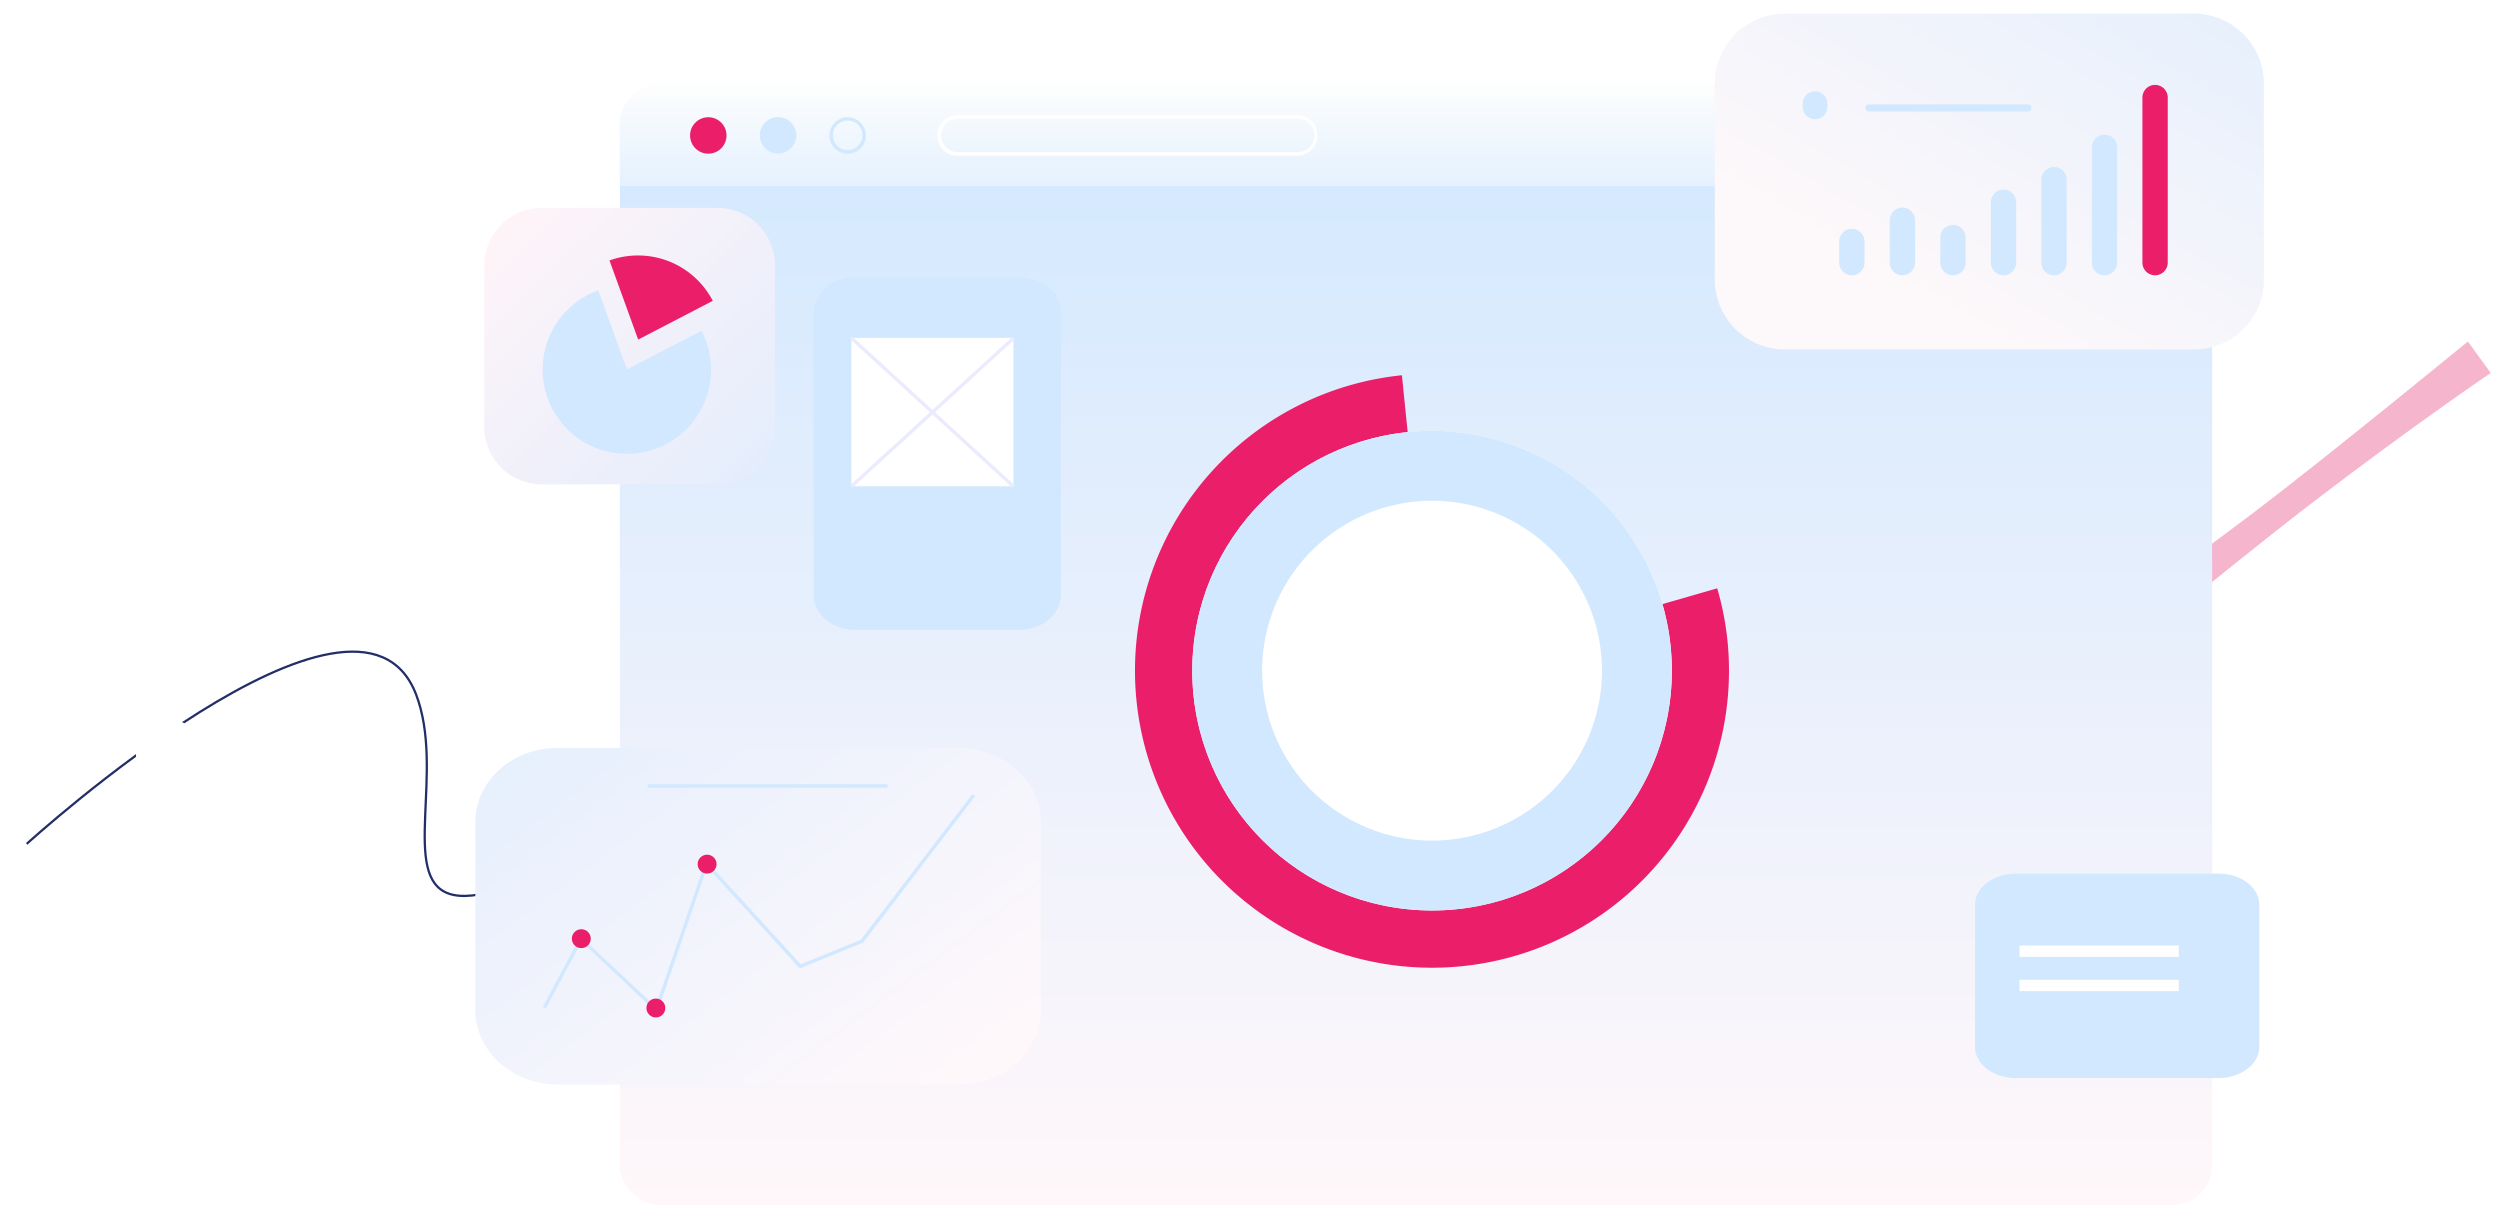 <svg xmlns="http://www.w3.org/2000/svg" xmlns:xlink="http://www.w3.org/1999/xlink" width="1097.226" height="540.894" viewBox="0 0 1097.226 540.894"><defs><style>.a{fill:#f5b5cc;}.b,.h{fill:none;}.b{stroke:#232e69;stroke-miterlimit:10;}.c{fill:#fff;}.d{fill:url(#a);}.e{fill:url(#d);}.f{fill:#eb1e69;}.g{fill:#d1e8ff;}.h{opacity:0.1;}.i{fill:url(#e);}.j{fill:#ebebff;}.k{fill:url(#j);}.l{fill:url(#m);}.m{filter:url(#n);}.n{filter:url(#k);}.o{filter:url(#h);}.p{filter:url(#f);}.q{filter:url(#b);}</style><linearGradient id="a" x1="0.5" x2="0.5" y2="1" gradientUnits="objectBoundingBox"><stop offset="0" stop-color="#d1e8ff"/><stop offset="1" stop-color="#fff7fa"/></linearGradient><filter id="b" x="260.074" y="25.261" width="722.81" height="515.633" filterUnits="userSpaceOnUse"><feOffset input="SourceAlpha"/><feGaussianBlur stdDeviation="4" result="c"/><feFlood flood-opacity="0.161"/><feComposite operator="in" in2="c"/><feComposite in="SourceGraphic"/></filter><linearGradient id="d" x1="0.5" x2="0.5" y2="1.784" gradientUnits="objectBoundingBox"><stop offset="0" stop-color="#fdfdfd"/><stop offset="1" stop-color="#d1e8ff"/></linearGradient><linearGradient id="e" x1="1.625" y1="-0.701" x2="0.257" y2="0.728" gradientUnits="objectBoundingBox"><stop offset="0" stop-color="#d1e8ff"/><stop offset="1" stop-color="#fdf8fa"/></linearGradient><filter id="f" x="746.596" y="0" width="252.996" height="159.358" filterUnits="userSpaceOnUse"><feOffset input="SourceAlpha"/><feGaussianBlur stdDeviation="2" result="g"/><feFlood flood-opacity="0.161"/><feComposite operator="in" in2="g"/><feComposite in="SourceGraphic"/></filter><filter id="h" x="860.82" y="377.409" width="136.777" height="101.739" filterUnits="userSpaceOnUse"><feOffset input="SourceAlpha"/><feGaussianBlur stdDeviation="2" result="i"/><feFlood flood-opacity="0.161"/><feComposite operator="in" in2="i"/><feComposite in="SourceGraphic"/></filter><linearGradient id="j" x1="0.938" y1="0.928" x2="-0.878" y2="-0.522" gradientUnits="objectBoundingBox"><stop offset="0" stop-color="#fff8fb"/><stop offset="1" stop-color="#d1e8ff"/></linearGradient><filter id="k" x="202.61" y="322.251" width="260.192" height="159.701" filterUnits="userSpaceOnUse"><feOffset dy="3" input="SourceAlpha"/><feGaussianBlur stdDeviation="2" result="l"/><feFlood flood-opacity="0.161"/><feComposite operator="in" in2="l"/><feComposite in="SourceGraphic"/></filter><linearGradient id="m" x1="0.046" y1="0.036" x2="1.647" y2="1.571" gradientUnits="objectBoundingBox"><stop offset="0" stop-color="#fff4f8"/><stop offset="1" stop-color="#d1e8ff"/></linearGradient><filter id="n" x="206.532" y="85.246" width="139.614" height="133.342" filterUnits="userSpaceOnUse"><feOffset input="SourceAlpha"/><feGaussianBlur stdDeviation="2" result="o"/><feFlood flood-opacity="0.161"/><feComposite operator="in" in2="o"/><feComposite in="SourceGraphic"/></filter></defs><g transform="translate(-107.297 -524.016)"><path class="a" d="M0,0H17.055s-1.344,41.343,0,95.382S24,229.241,24,229.241L5.457,231s.846-69.63,0-110.836S0,0,0,0Z" transform="matrix(0.588, 0.809, -0.809, 0.588, 1190.416, 673.902)"/><path class="b" d="M0,35.687s183.044-71.374,183.044,0S42.355,182.082,462,76.844" transform="translate(106.229 861.067) rotate(-21)"/><path class="c" d="M0,6.05V43.109c0,11.624,42-5.417,42-16.8C42,17.768,15.819,0,7.91,0S0,6.05,0,6.05Z" transform="translate(167 836)"/><g transform="translate(10442.111 6979.598)"><g class="q" transform="matrix(1, 0, 0, 1, -10334.81, -6455.58)"><path class="d" d="M1122.21,805.36v457.174a17.2,17.2,0,0,1-17.2,17.2H441.441a18.017,18.017,0,0,1-18.042-18.042V806.141A18.017,18.017,0,0,1,441.441,788.1H1104.95A17.222,17.222,0,0,1,1122.21,805.36Z" transform="translate(-151.33 -750.84)"/></g><path class="e" d="M1122.21,805.36v27.123H423.4V805.36a17.247,17.247,0,0,1,17.2-17.26H1104.95A17.222,17.222,0,0,1,1122.21,805.36Z" transform="translate(-10486.141 -7206.42)"/><circle class="f" cx="7.998" cy="7.998" r="7.998" transform="translate(-10031.948 -6404.128)"/><path class="g" d="M533.5,811.6a8,8,0,1,0,8,8A7.995,7.995,0,0,0,533.5,811.6Z" transform="translate(-10526.839 -7215.788)"/><path class="g" d="M584.3,827.7a8,8,0,1,1,8-8A7.995,7.995,0,0,1,584.3,827.7Zm0-14.554a6.495,6.495,0,1,0,6.495,6.495A6.506,6.506,0,0,0,584.3,813.143Z" transform="translate(-10547.088 -7215.827)"/><path class="c" d="M812.984,828H663.9a8.9,8.9,0,0,1,0-17.8H812.924a8.9,8.9,0,0,1,.06,17.8ZM663.9,811.643a7.4,7.4,0,0,0,0,14.794H812.924a7.4,7.4,0,1,0,0-14.794Z" transform="translate(-10578.459 -7215.23)"/><path class="f" d="M1060,1129.658A130.35,130.35,0,1,1,916.45,1000l4.33,42.758a87.34,87.34,0,1,0,92.734,62.665l41.315-11.908A127.744,127.744,0,0,1,1060,1129.658Z" transform="translate(-10635.98 -7290.887)"/><circle class="c" cx="105.243" cy="105.243" r="105.243" transform="translate(-9811.542 -6266.471)"/><path class="g" d="M946.342,1040.6a105.242,105.242,0,1,0,105.243,105.242A105.281,105.281,0,0,0,946.342,1040.6Zm0,179.814a74.572,74.572,0,1,1,74.572-74.572A74.559,74.559,0,0,1,946.342,1220.414Z" transform="translate(-10652.642 -7307.071)"/><g transform="translate(-9586.42 -6453.671)"><rect class="h" width="256.504" height="162.784"/><g transform="translate(4.201 4.089)"><g class="p" transform="matrix(1, 0, 0, 1, -752.6, -6)"><path class="i" d="M1526.429,787.158H1346.768A30.692,30.692,0,0,1,1316.1,756.49V670.468a30.692,30.692,0,0,1,30.668-30.668h179.661a30.692,30.692,0,0,1,30.667,30.668V756.49A30.626,30.626,0,0,1,1526.429,787.158Z" transform="translate(-563.5 -633.8)"/></g></g></g><path class="g" d="M1380.957,856.689h0a5.563,5.563,0,0,1-5.557-5.557v-9.275a5.563,5.563,0,0,1,5.557-5.557h0a5.563,5.563,0,0,1,5.557,5.557v9.275A5.563,5.563,0,0,1,1380.957,856.689Z" transform="translate(-10903.006 -7191.453)"/><path class="g" d="M1435.256,843.2h0a5.563,5.563,0,0,1-5.557-5.557V819.057a5.563,5.563,0,0,1,5.557-5.557h0a5.563,5.563,0,0,1,5.557,5.557v18.591A5.563,5.563,0,0,1,1435.256,843.2Z" transform="translate(-10935.118 -7177.969)"/><path class="g" d="M1489.556,854.2h0a5.562,5.562,0,0,1-5.557-5.557V837.657a5.562,5.562,0,0,1,5.557-5.557h0a5.562,5.562,0,0,1,5.557,5.557v10.991A5.562,5.562,0,0,1,1489.556,854.2Z" transform="translate(-10967.231 -7188.969)"/><path class="g" d="M1543.856,831.79h0a5.563,5.563,0,0,1-5.557-5.557V799.757a5.563,5.563,0,0,1,5.557-5.557h0a5.563,5.563,0,0,1,5.557,5.557v26.476A5.589,5.589,0,0,1,1543.856,831.79Z" transform="translate(-10999.347 -7166.555)"/><path class="g" d="M1598.057,817.419h0a5.563,5.563,0,0,1-5.557-5.557V775.457a5.563,5.563,0,0,1,5.557-5.557h0a5.563,5.563,0,0,1,5.557,5.557v36.405A5.563,5.563,0,0,1,1598.057,817.419Z" transform="translate(-11031.4 -7152.183)"/><path class="g" d="M1652.356,796.9h0a5.563,5.563,0,0,1-5.557-5.557V740.757a5.563,5.563,0,0,1,5.557-5.557h0a5.563,5.563,0,0,1,5.557,5.557v50.624A5.554,5.554,0,0,1,1652.356,796.9Z" transform="translate(-11063.514 -7131.661)"/><path class="f" d="M1706.656,765.256h0a5.562,5.562,0,0,1-5.557-5.557V687.257a5.562,5.562,0,0,1,5.557-5.557h0a5.563,5.563,0,0,1,5.557,5.557V759.7A5.563,5.563,0,0,1,1706.656,765.256Z" transform="translate(-11095.628 -7100.021)"/><path class="g" d="M1380.792,718.132h0a5.37,5.37,0,0,1-5.392-5.392v-1.448a5.37,5.37,0,0,1,5.392-5.392h0a5.37,5.37,0,0,1,5.392,5.392v1.448A5.37,5.37,0,0,1,1380.792,718.132Z" transform="translate(-10919.007 -7121.411)"/><path class="g" d="M1501.746,720.5h-69.8a1.556,1.556,0,0,1-1.548-1.548h0a1.556,1.556,0,0,1,1.548-1.548h69.8a1.556,1.556,0,0,1,1.548,1.548h0A1.556,1.556,0,0,1,1501.746,720.5Z" transform="translate(-10946.547 -7127.169)"/><g class="o" transform="matrix(1, 0, 0, 1, -10334.81, -6455.58)"><path class="g" d="M1386.737,1445.139h-88.7c-9.982,0-18.04-6.089-18.04-13.631v-62.476c0-7.543,8.058-13.631,18.04-13.631h88.7c9.982,0,18.04,6.089,18.04,13.631v62.476C1404.777,1439,1396.719,1445.139,1386.737,1445.139Z" transform="translate(-413.18 -971.99)"/></g><rect class="c" width="69.881" height="4.992" transform="translate(-9448.453 -6040.601)"/><rect class="c" width="69.881" height="4.992" transform="translate(-9448.453 -6025.565)"/><path class="g" d="M605.448,1132.505H533.042c-9.983,0-18.042-6.792-18.042-15.207V993.107c0-8.415,8.059-15.207,18.042-15.207h72.407c9.983,0,18.042,6.793,18.042,15.207V1117.3C623.49,1125.662,615.431,1132.505,605.448,1132.505Z" transform="translate(-10492.704 -7311.708)"/><rect class="c" width="71.144" height="65.13" transform="translate(-9961.165 -6307.287)"/><rect class="j" width="1.503" height="96.462" transform="translate(-9961.652 -6306.674) rotate(-47.525)"/><rect class="j" width="96.462" height="1.503" transform="matrix(0.738, -0.675, 0.675, 0.738, -9961.704, -6242.61)"/><g transform="translate(-10131.111 -6135.274)"><rect class="h" width="266.438" height="165.899"/><g transform="translate(4.907 4.943)"><g class="n" transform="matrix(1, 0, 0, 1, -208.61, -325.25)"><path class="k" d="M401.109,1250.2H225.083c-19.906,0-36.083-14.613-36.083-32.593v-82.515c0-17.98,16.177-32.593,36.083-32.593H401.109c19.906,0,36.083,14.613,36.083,32.593v82.515C437.192,1235.588,421.075,1250.2,401.109,1250.2Z" transform="translate(19.61 -777.25)"/></g></g></g><path class="g" d="M281.5,1248.981l-33.2-31.212L232.723,1247l-1.323-.722,16.478-30.911,32.956,30.911,22.071-64.228,41.616,45.646,26.4-10.765L419.874,1153l1.2.9-49.193,64.288L344.1,1229.5l-.361-.361-40.233-44.2Z" transform="translate(-10327.921 -7260.053)"/><circle class="f" cx="4.15" cy="4.15" r="4.15" transform="translate(-10083.831 -6047.757)"/><circle class="f" cx="4.15" cy="4.15" r="4.15" transform="translate(-10051.115 -6017.328)"/><circle class="f" cx="4.15" cy="4.15" r="4.15" transform="translate(-10028.624 -6080.473)"/><rect class="g" width="105.243" height="1.503" transform="translate(-10050.515 -6111.383)"/><g transform="translate(-10125.75 -6367.771)"><rect class="h" width="140.409" height="134.045"/><g transform="translate(3.468 3.434)"><g class="m" transform="matrix(1, 0, 0, 1, -212.53, -91.25)"><path class="l" d="M430.16,550.342H353.053A25.273,25.273,0,0,1,327.8,525.089V454.253A25.273,25.273,0,0,1,353.053,429H430.16a25.273,25.273,0,0,1,25.253,25.253v70.836A25.273,25.273,0,0,1,430.16,550.342Z" transform="translate(-115.27 -337.75)"/></g></g></g><path class="g" d="M425.812,549.723,413.227,515a36.959,36.959,0,1,0,45.33,17.719Z" transform="translate(-10485.464 -6843.14)"/><path class="f" d="M503.73,498.508a36.971,36.971,0,0,0-45.33-17.719l12.585,34.723Z" transform="translate(-10525.713 -6822.06)"/></g></g></svg>